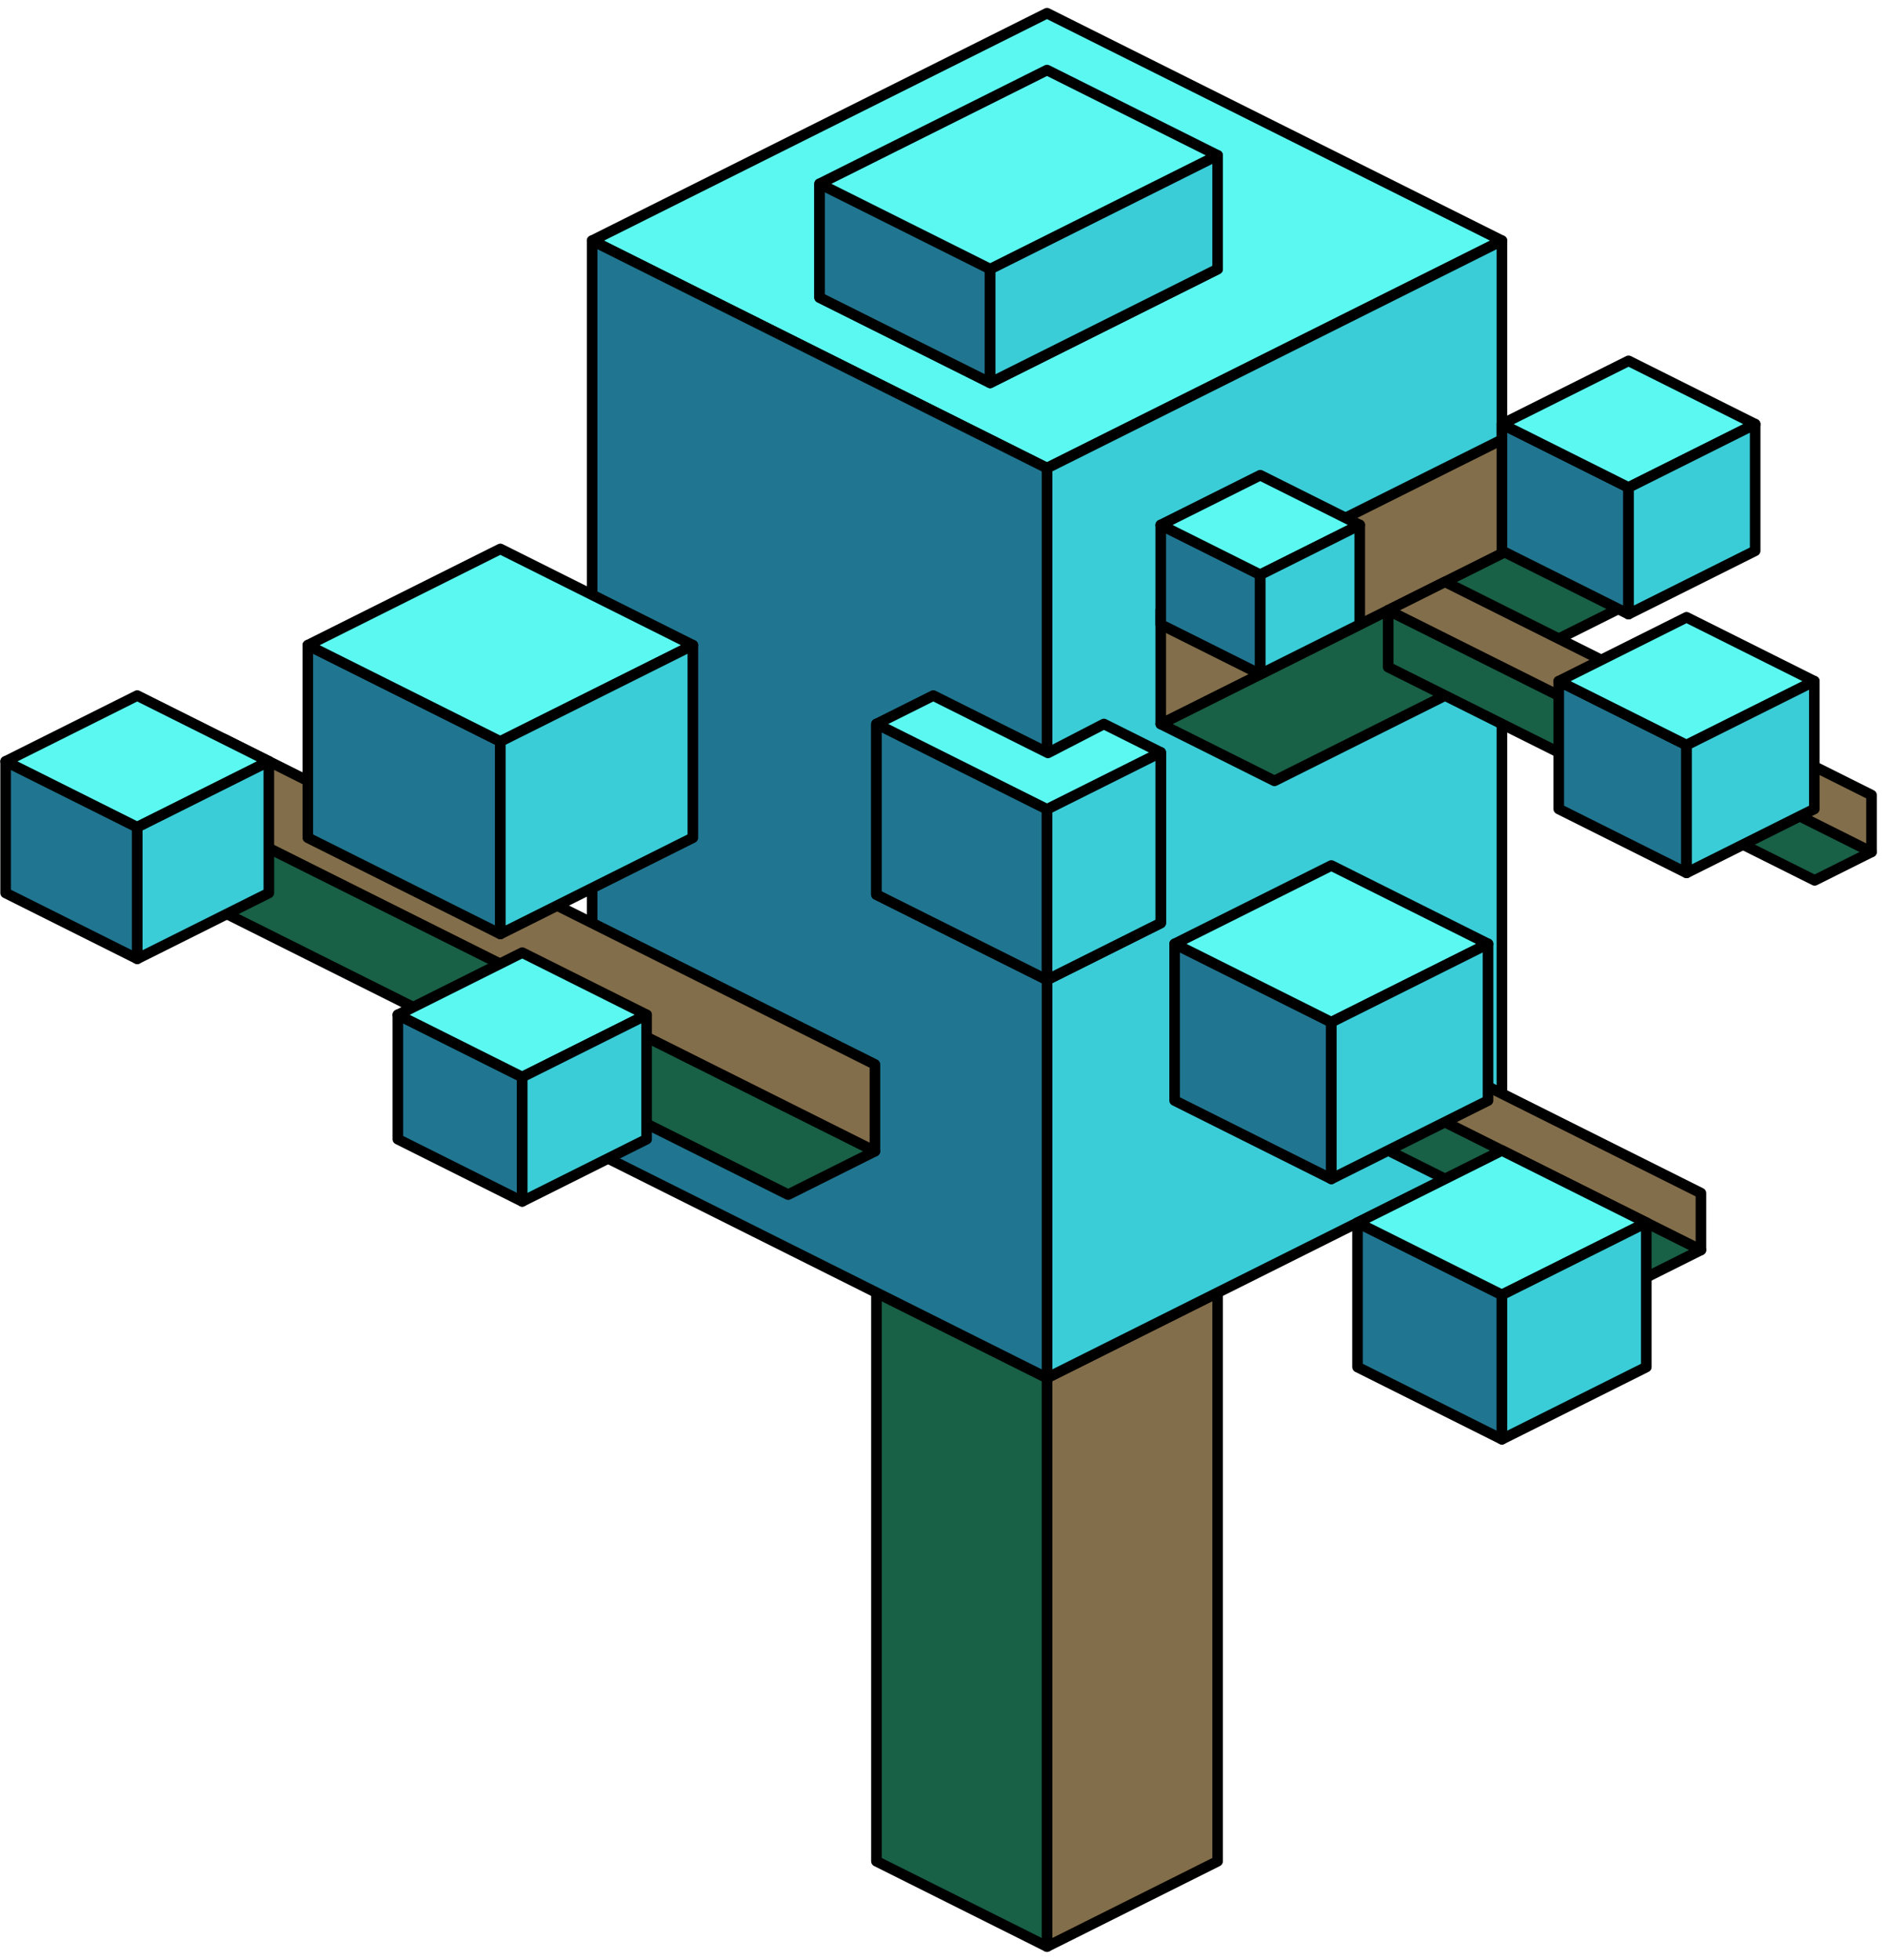 <?xml version="1.0" encoding="UTF-8" standalone="no"?><!DOCTYPE svg PUBLIC "-//W3C//DTD SVG 1.1//EN" "http://www.w3.org/Graphics/SVG/1.1/DTD/svg11.dtd"><svg width="100%" height="100%" viewBox="0 0 178 185" version="1.1" xmlns="http://www.w3.org/2000/svg" xmlns:xlink="http://www.w3.org/1999/xlink" xml:space="preserve" xmlns:serif="http://www.serif.com/" style="fill-rule:evenodd;clip-rule:evenodd;stroke-linecap:round;stroke-linejoin:round;stroke-miterlimit:1.5;"><g id="Tree_cube06"><g><path d="M114.917,121.994l0,53.665l-16.1,8.05l0,-53.665l16.1,-8.05Z" style="fill:#836e4b;stroke:#000;stroke-width:1px;"/><path d="M98.817,130.044l0,53.665l-16.099,-8.05l0,-53.665l16.099,8.05Z" style="fill:#186046;stroke:#000;stroke-width:1px;"/></g><g><path d="M98.817,1.246l42.933,21.466l-42.933,21.467l-42.932,-21.467l42.932,-21.466Z" style="fill:#5bf8f1;stroke:#000;stroke-width:1px;"/><path d="M141.75,22.712l0,85.865l-42.933,21.467l0,-85.865l42.933,-21.467Z" style="fill:#3acdd7;stroke:#000;stroke-width:1px;"/><path d="M98.817,44.179l0,85.865l-42.932,-21.467l0,-85.865l42.932,21.467Z" style="fill:#207691;stroke:#000;stroke-width:1px;"/></g><g><path d="M120.284,73.695l37.565,-18.783l0,-10.733l-48.299,24.149l10.734,5.367Z" style="fill:#186046;stroke:#000;stroke-width:1px;"/><path d="M109.55,57.595l37.566,-18.783l10.733,5.367l-48.299,24.149l0,-10.733Z" style="fill:#836e4b;stroke:#000;stroke-width:1px;"/></g><g><path d="M141.75,51.981l0,-11.951l11.951,5.976l0,11.951l-11.951,-5.976Z" style="fill:#207691;stroke:#000;stroke-width:1px;"/><path d="M141.75,40.03l11.951,-5.975l11.951,5.975l-11.951,5.976l-11.951,-5.976Z" style="fill:#5bf8f1;stroke:#000;stroke-width:1px;"/><path d="M153.701,57.957l11.951,-5.976l0,-11.951l-11.951,5.976l0,11.951Z" style="fill:#3acdd7;stroke:#000;stroke-width:1px;"/></g><g><path d="M171.266,83.086l-40.249,-20.124l0,-5.367l45.615,22.808l-5.366,2.683Z" style="fill:#186046;stroke:#000;stroke-width:1px;"/><path d="M176.632,75.036l-40.249,-20.124l-5.366,2.683l45.615,22.808l0,-5.367Z" style="fill:#836e4b;stroke:#000;stroke-width:1px;"/></g><g><path d="M74.385,112.744l-61.433,-30.717l0,-8.191l69.624,34.812l-8.191,4.096Z" style="fill:#186046;stroke:#000;stroke-width:1px;"/><path d="M82.576,100.457l-61.433,-30.717l-8.191,4.096l69.624,34.812l0,-8.191Z" style="fill:#836e4b;stroke:#000;stroke-width:1px;"/></g><g><path d="M147.116,76.348l0,-12.06l12.06,6.03l0,12.06l-12.06,-6.03Z" style="fill:#207691;stroke:#000;stroke-width:1px;"/><path d="M147.116,64.288l12.06,-6.03l12.06,6.03l-12.06,6.03l-12.06,-6.03Z" style="fill:#5bf8f1;stroke:#000;stroke-width:1px;"/><path d="M159.176,82.378l12.06,-6.03l0,-12.06l-12.06,6.03l0,12.06Z" style="fill:#3acdd7;stroke:#000;stroke-width:1px;"/></g><g><path d="M109.55,58.937l0,-9.392l9.392,4.696l0,9.391l-9.392,-4.695Z" style="fill:#207691;stroke:#000;stroke-width:1px;"/><path d="M109.55,49.545l9.392,-4.696l9.391,4.696l-9.391,4.696l-9.392,-4.696Z" style="fill:#5bf8f1;stroke:#000;stroke-width:1px;"/><path d="M118.942,63.632l9.391,-4.695l0,-9.392l-9.391,4.696l0,9.391Z" style="fill:#3acdd7;stroke:#000;stroke-width:1px;"/></g><g><path d="M155.166,120.652l-40.249,-20.124l0,-5.367l45.616,22.808l-5.367,2.683Z" style="fill:#186046;stroke:#000;stroke-width:1px;"/><path d="M160.533,112.602l-40.249,-20.124l-5.367,2.683l45.616,22.808l0,-5.367Z" style="fill:#836e4b;stroke:#000;stroke-width:1px;"/></g><g><path d="M128.122,129.019l0,-13.628l13.628,6.814l0,13.627l-13.628,-6.813Z" style="fill:#207691;stroke:#000;stroke-width:1px;"/><path d="M128.122,115.391l13.628,-6.814l13.627,6.814l-13.627,6.814l-13.628,-6.814Z" style="fill:#5bf8f1;stroke:#000;stroke-width:1px;"/><path d="M141.75,135.832l13.627,-6.813l0,-13.628l-13.627,6.814l0,13.627Z" style="fill:#3acdd7;stroke:#000;stroke-width:1px;"/></g><g><path d="M110.862,103.867l0,-14.789l14.788,7.394l0,14.789l-14.788,-7.394Z" style="fill:#207691;stroke:#000;stroke-width:1px;"/><path d="M110.862,89.078l14.788,-7.394l14.788,7.394l-14.788,7.394l-14.788,-7.394Z" style="fill:#5bf8f1;stroke:#000;stroke-width:1px;"/><path d="M125.65,111.261l14.788,-7.394l0,-14.789l-14.788,7.394l0,14.789Z" style="fill:#3acdd7;stroke:#000;stroke-width:1px;"/></g><g><path d="M29.052,79.061l0,-18.17l18.17,9.085l0,18.17l-18.17,-9.085Z" style="fill:#207691;stroke:#000;stroke-width:1px;"/><path d="M29.052,60.891l18.17,-9.085l18.17,9.085l-18.17,9.085l-18.17,-9.085Z" style="fill:#5bf8f1;stroke:#000;stroke-width:1px;"/><path d="M47.222,88.146l18.17,-9.085l0,-18.17l-18.17,9.085l0,18.17Z" style="fill:#3acdd7;stroke:#000;stroke-width:1px;"/></g><g><path d="M0.531,84.277l0,-12.421l12.421,6.21l0,12.422l-12.421,-6.211Z" style="fill:#207691;stroke:#000;stroke-width:1px;"/><path d="M0.531,71.856l12.421,-6.211l12.422,6.211l-12.422,6.21l-12.421,-6.21Z" style="fill:#5bf8f1;stroke:#000;stroke-width:1px;"/><path d="M12.952,90.488l12.422,-6.211l0,-12.421l-12.422,6.21l0,12.422Z" style="fill:#3acdd7;stroke:#000;stroke-width:1px;"/></g><g><path d="M37.549,107.515l0,-11.739l11.739,5.87l0,11.739l-11.739,-5.87Z" style="fill:#207691;stroke:#000;stroke-width:1px;"/><path d="M37.549,95.776l11.739,-5.87l11.74,5.87l-11.74,5.87l-11.739,-5.87Z" style="fill:#5bf8f1;stroke:#000;stroke-width:1px;"/><path d="M49.288,113.385l11.74,-5.87l0,-11.739l-11.74,5.87l0,11.739Z" style="fill:#3acdd7;stroke:#000;stroke-width:1px;"/></g><g><path d="M88.084,65.645l10.823,5.411l5.277,-2.728l5.366,2.683l0,16.1l-10.733,5.367l-16.099,-8.05l0,-16.1l5.366,-2.683Z" style="fill:#5bf8f1;stroke:#000;stroke-width:1px;"/><path d="M98.817,76.378l0,16.1l-16.099,-8.05l0,-16.1l16.099,8.05Z" style="fill:#207691;stroke:#000;stroke-width:1px;"/><path d="M98.817,76.378l0,16.1l10.733,-5.367l0,-16.1l-10.733,5.367Z" style="fill:#3acdd7;stroke:#000;stroke-width:1px;"/></g><g><path d="M98.817,6.613l16.1,8.05l0,10.733l-21.466,10.733l-16.1,-8.05l0,-10.733l21.466,-10.733Z" style="fill:#5bf8f1;stroke:#000;stroke-width:1px;"/><path d="M93.451,25.396l0,10.733l-16.1,-8.05l0,-10.733l16.1,8.05Z" style="fill:#207691;stroke:#000;stroke-width:1px;"/><path d="M93.451,25.396l0,10.733l21.466,-10.733l0,-10.733l-21.466,10.733Z" style="fill:#3acdd7;stroke:#000;stroke-width:1px;"/></g></g></svg>